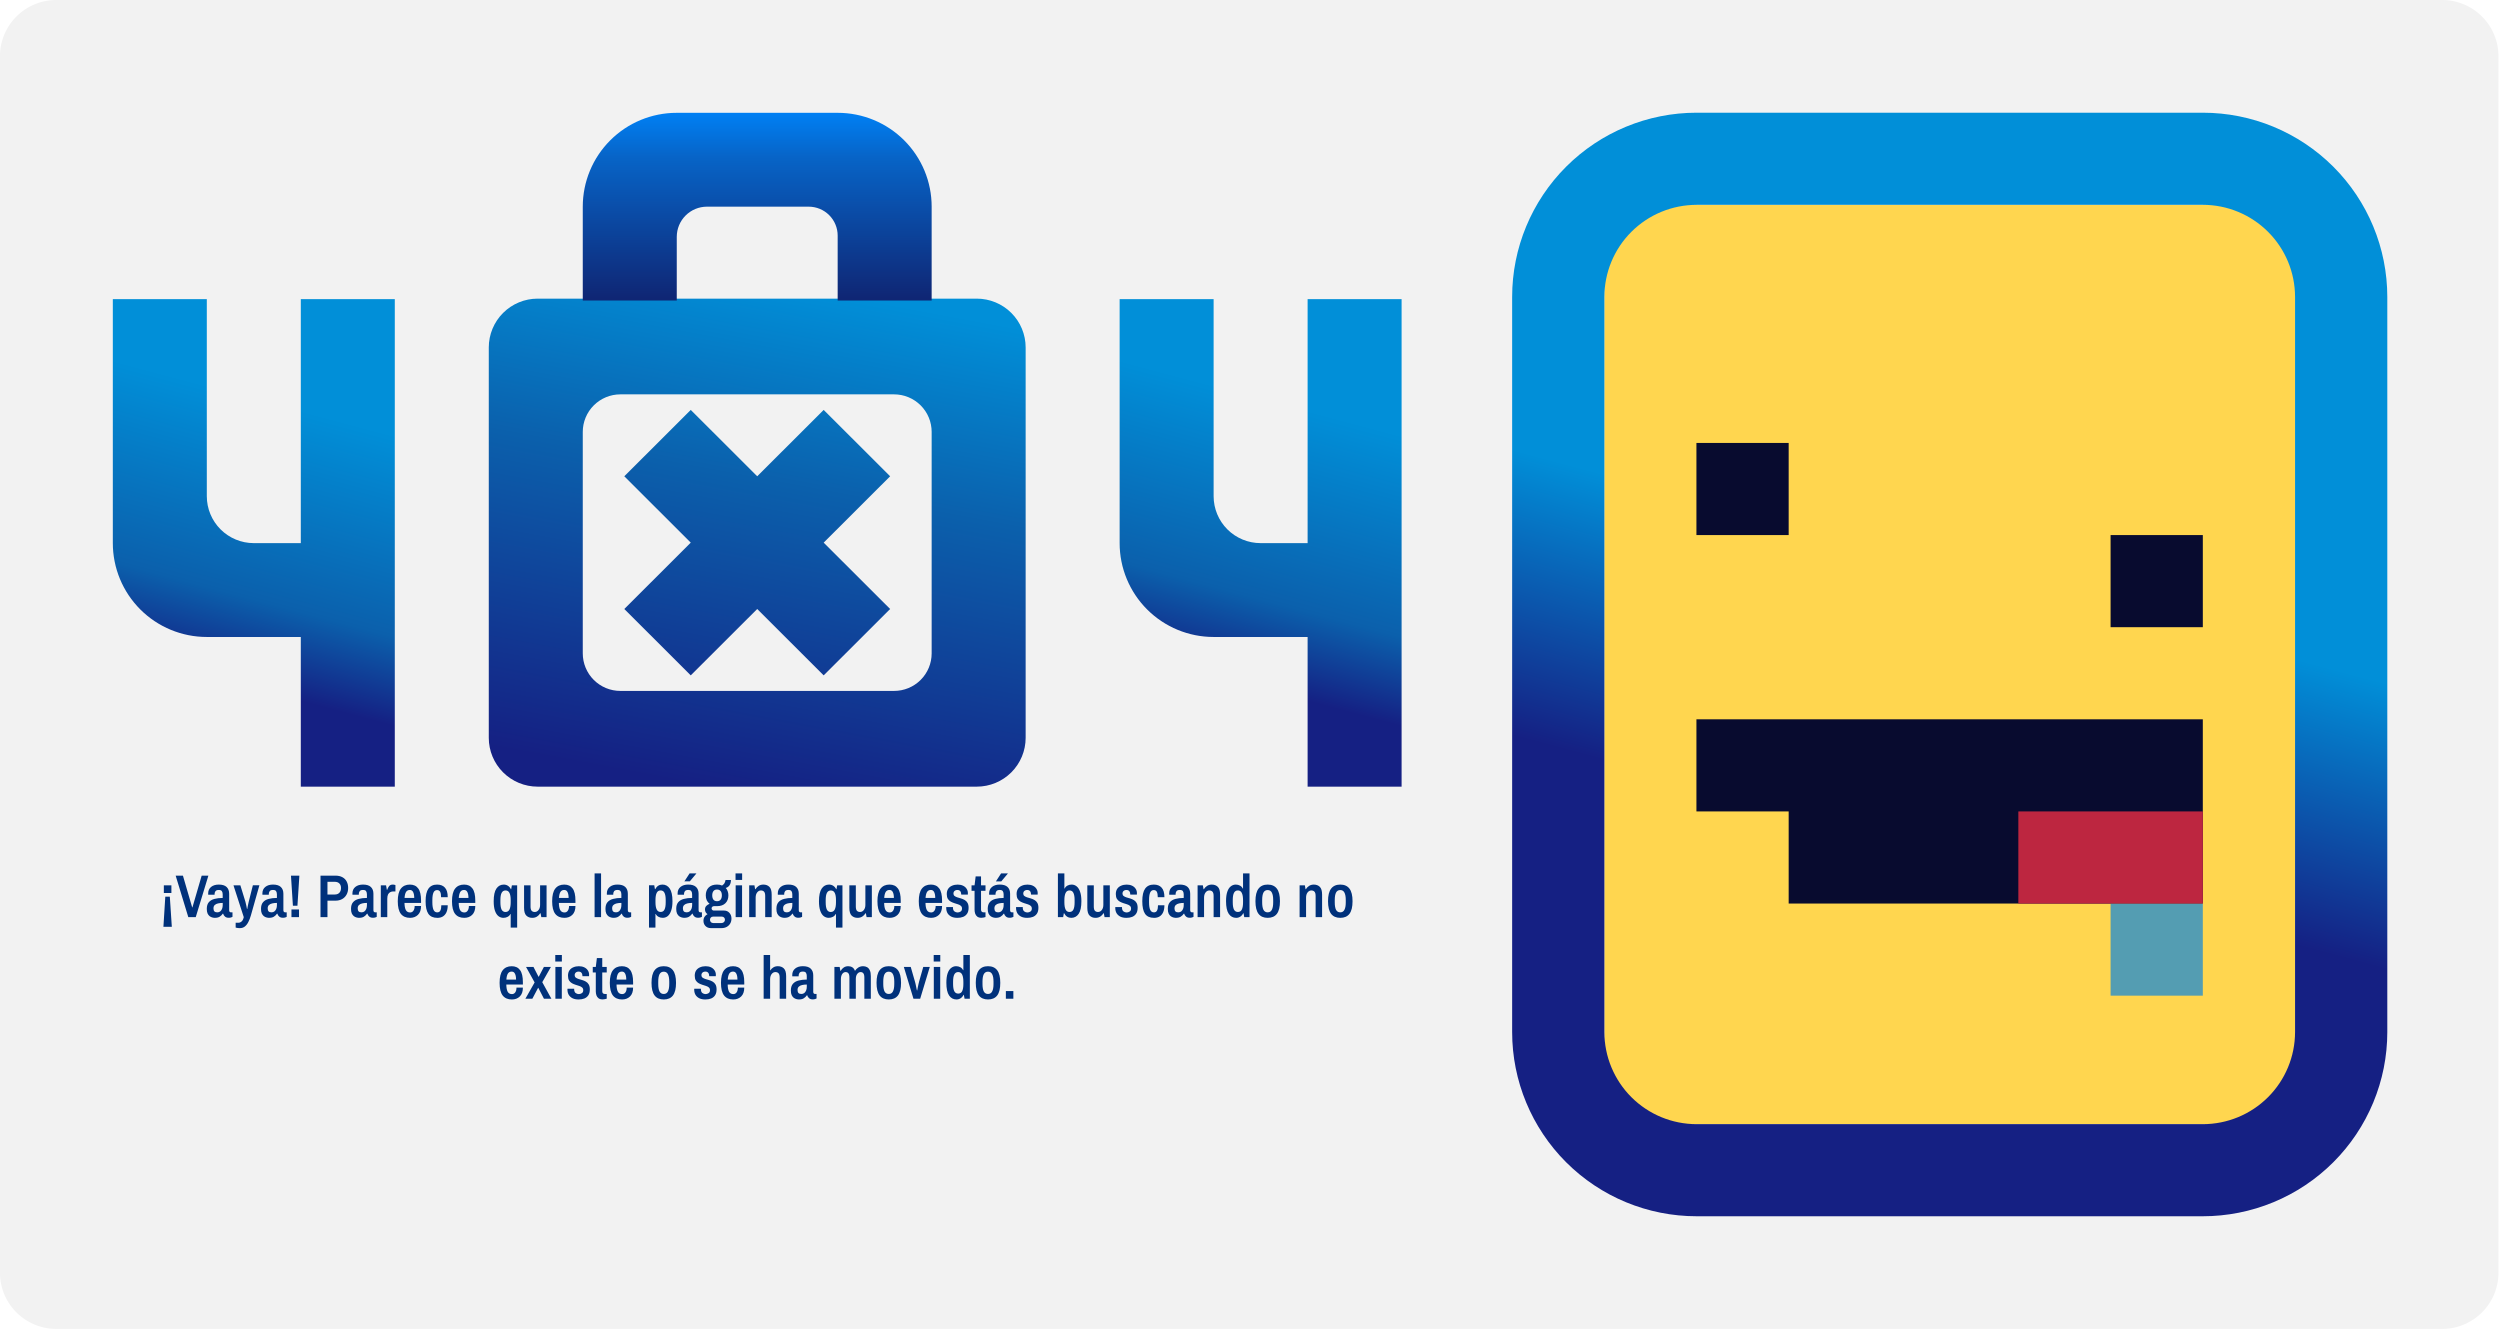 <?xml version="1.0" encoding="UTF-8" standalone="no"?>
<!-- Created with Inkscape (http://www.inkscape.org/) -->

<svg
   width="887.327"
   height="471.688"
   viewBox="0 0 234.772 124.801"
   version="1.1"
   id="svg1"
   inkscape:version="1.4 (86a8ad7, 2024-10-11)"
   sodipodi:docname="404Window.svg"
   xmlns:inkscape="http://www.inkscape.org/namespaces/inkscape"
   xmlns:sodipodi="http://sodipodi.sourceforge.net/DTD/sodipodi-0.dtd"
   xmlns="http://www.w3.org/2000/svg"
   xmlns:svg="http://www.w3.org/2000/svg">
  <sodipodi:namedview
     id="namedview1"
     pagecolor="#505050"
     bordercolor="#eeeeee"
     borderopacity="1"
     inkscape:showpageshadow="0"
     inkscape:pageopacity="0"
     inkscape:pagecheckerboard="0"
     inkscape:deskcolor="#505050"
     inkscape:document-units="px"
     showguides="true"
     inkscape:zoom="0.45685727"
     inkscape:cx="375.39076"
     inkscape:cy="9.8499034"
     inkscape:window-width="1366"
     inkscape:window-height="705"
     inkscape:window-x="-8"
     inkscape:window-y="-8"
     inkscape:window-maximized="1"
     inkscape:current-layer="layer1">
    <sodipodi:guide
       position="-77.436,31.75"
       orientation="0,-1"
       id="guide2"
       inkscape:locked="false" />
    <sodipodi:guide
       position="-72.145,26.458"
       orientation="1,0"
       id="guide3"
       inkscape:locked="false" />
    <sodipodi:guide
       position="229.48,179.917"
       orientation="0,-1"
       id="guide4"
       inkscape:locked="false" />
    <sodipodi:guide
       position="224.189,179.917"
       orientation="1,0"
       id="guide5"
       inkscape:locked="false" />
    <sodipodi:guide
       position="131.421,145.422"
       orientation="1,0"
       id="guide6"
       inkscape:locked="false" />
    <sodipodi:guide
       position="177.804,65.699"
       orientation="0,-1"
       id="guide7"
       inkscape:locked="false" />
    <sodipodi:guide
       position="-7.6580092e-08,151.009"
       orientation="1,0"
       id="guide8"
       inkscape:locked="false" />
    <sodipodi:guide
       position="10.583,151.009"
       orientation="1,0"
       id="guide9"
       inkscape:locked="false" />
    <sodipodi:guide
       position="126.129,40.455"
       orientation="0,-1"
       id="guide10"
       inkscape:locked="false" />
  </sodipodi:namedview>
  <defs
     id="defs1">
    <inkscape:path-effect
       effect="fillet_chamfer"
       id="path-effect1"
       is_visible="true"
       lpeversion="1"
       nodesatellites_param="F,0,0,1,0,7.168,0,1 @ F,0,0,1,0,7.168,0,1 @ F,0,0,1,0,7.168,0,1 @ F,0,0,1,0,7.168,0,1"
       radius="20"
       unit="px"
       method="auto"
       mode="F"
       chamfer_steps="1"
       flexible="false"
       use_knot_distance="true"
       apply_no_radius="true"
       apply_with_radius="true"
       only_selected="false"
       hide_knots="false" />
    <linearGradient
       id="paint0_linear_761_323"
       x1="-61.813"
       y1="223.356"
       x2="-36.456"
       y2="128.596"
       gradientUnits="userSpaceOnUse"
       gradientTransform="matrix(0.265,0,0,0.265,228.385,14.246)">
      <stop
         stop-color="#152083"
         id="stop6" />
      <stop
         offset="1"
         stop-color="#018FD8"
         id="stop7" />
    </linearGradient>
    <linearGradient
       id="paint0_linear_761_331"
       x1="259.797"
       y1="269.863"
       x2="293.008"
       y2="92.438"
       gradientUnits="userSpaceOnUse">
      <stop
         stop-color="#152083"
         id="stop4" />
      <stop
         offset="0.612"
         stop-color="#0B60AC"
         id="stop5" />
      <stop
         offset="1"
         stop-color="#018FD8"
         id="stop6-6" />
    </linearGradient>
    <linearGradient
       id="paint1_linear_761_331"
       x1="255"
       y1="92.456"
       x2="255"
       y2="25.941"
       gradientUnits="userSpaceOnUse">
      <stop
         stop-color="#0F2674"
         id="stop7-1" />
      <stop
         offset="0.754"
         stop-color="#0764C7"
         id="stop8" />
      <stop
         offset="1"
         stop-color="#0081F6"
         id="stop9" />
    </linearGradient>
    <linearGradient
       id="paint2_linear_761_331"
       x1="63.676"
       y1="227.197"
       x2="89.465"
       y2="130.805"
       gradientUnits="userSpaceOnUse">
      <stop
         stop-color="#152083"
         id="stop10" />
      <stop
         offset="0.307"
         stop-color="#0B60AC"
         id="stop11" />
      <stop
         offset="1"
         stop-color="#018FD8"
         id="stop12" />
    </linearGradient>
    <linearGradient
       id="paint3_linear_761_331"
       x1="420.462"
       y1="227.197"
       x2="446.252"
       y2="130.805"
       gradientUnits="userSpaceOnUse">
      <stop
         stop-color="#152083"
         id="stop13" />
      <stop
         offset="0.307"
         stop-color="#0B60AC"
         id="stop14" />
      <stop
         offset="1"
         stop-color="#018FD8"
         id="stop15" />
    </linearGradient>
  </defs>
  <g
     inkscape:label="Capa 1"
     inkscape:groupmode="layer"
     id="layer1"
     transform="translate(-93.311,-10.583)">
    <path
       id="rect1"
       style="fill:#f2f2f2;stroke:#ffffff;stroke-width:0;stroke-linejoin:round;paint-order:stroke markers fill"
       d="M 17.751,10.583 H 320.915 a 7.168,7.168 45 0 1 7.168,7.168 l 0,154.997 a 7.168,7.168 135 0 1 -7.168,7.168 l -303.164,0 a 7.168,7.168 45 0 1 -7.168,-7.168 V 17.751 a 7.168,7.168 135 0 1 7.168,-7.168 z"
       inkscape:path-effect="#path-effect1"
       inkscape:original-d="M 10.583332,10.583335 H 328.08333 V 179.91666 H 10.583332 Z"
       transform="matrix(0.739,0,0,0.737,85.486,2.783)" />
    <g
       id="g15"
       inkscape:label="404Text"
       transform="matrix(0.265,0,0,0.265,96.845,14.127)">
      <path
         d="m 177.195,92.456 c -4.594,0 -8.999,1.822 -12.247,5.065 -3.248,3.243 -5.073,7.642 -5.073,12.228 V 248.1 c 0,4.587 1.825,8.986 5.073,12.229 3.248,3.243 7.653,5.065 12.247,5.065 h 155.61 c 4.594,0 8.999,-1.822 12.247,-5.065 3.248,-3.243 5.073,-7.642 5.073,-12.229 V 109.749 c 0,-2.271 -0.448,-4.519 -1.319,-6.618 -0.87,-2.098 -2.146,-4.004 -3.754,-5.61 -1.608,-1.606 -3.518,-2.88 -5.619,-3.749 -2.101,-0.869 -4.353,-1.316 -6.628,-1.316 z m 29.31,33.922 h 96.99 c 1.749,0 3.482,0.344 5.098,1.013 1.616,0.668 3.085,1.648 4.322,2.883 1.238,1.236 2.219,2.702 2.888,4.316 0.67,1.614 1.015,3.344 1.015,5.091 v 78.488 c 0,1.747 -0.345,3.476 -1.015,5.09 -0.669,1.614 -1.65,3.081 -2.888,4.316 -1.237,1.235 -2.706,2.215 -4.322,2.884 -1.616,0.668 -3.349,1.012 -5.098,1.012 h -96.99 c -1.749,0 -3.482,-0.344 -5.098,-1.012 -1.617,-0.669 -3.085,-1.649 -4.322,-2.884 -1.238,-1.235 -2.219,-2.702 -2.889,-4.316 -0.669,-1.614 -1.014,-3.343 -1.014,-5.09 v -78.488 c 0,-1.747 0.345,-3.477 1.014,-5.091 0.67,-1.614 1.651,-3.08 2.889,-4.316 1.237,-1.235 2.705,-2.215 4.322,-2.883 1.616,-0.669 3.349,-1.013 5.098,-1.013 z m 24.943,5.514 -23.552,23.516 23.552,23.517 -23.552,23.516 23.552,23.517 23.552,-23.517 23.552,23.517 23.552,-23.517 -23.552,-23.516 23.552,-23.517 L 278.552,131.892 255,155.408 Z"
         fill="url(#paint0_linear_761_331)"
         id="path1-2"
         style="fill:url(#paint0_linear_761_331)" />
      <path
         d="M 193.182,59.843 V 93.121 H 316.817 V 59.843 c 0,-4.365 -0.861,-8.687 -2.533,-12.719 -1.673,-4.033 -4.125,-7.697 -7.216,-10.783 -3.091,-3.086 -6.761,-5.535 -10.799,-7.205 -4.039,-1.67 -8.367,-2.53 -12.739,-2.53 h -57.061 c -8.828,0 -17.295,3.502 -23.537,9.735 -6.243,6.233 -9.75,14.687 -9.75,23.502 z m 44.014,0.02 h 36.041 c 2.725,0 5.338,1.081 7.264,3.004 1.927,1.924 3.009,4.533 3.009,7.253 v 23 h -57.02 v -22.567 c 0,-2.835 1.128,-5.554 3.136,-7.559 2.007,-2.005 4.731,-3.131 7.57,-3.131 z"
         fill="url(#paint1_linear_761_331)"
         id="path2-3"
         style="fill:url(#paint1_linear_761_331)" />
      <path
         d="m 26.646,92.627 v 86.469 c 0,8.821 3.509,17.28 9.755,23.517 6.246,6.237 14.718,9.741 23.552,9.741 h 33.307 v 53.04 H 126.568 V 92.627 H 93.26 V 179.096 H 76.607 c -4.417,0 -8.653,-1.752 -11.776,-4.87 -3.123,-3.119 -4.878,-7.348 -4.878,-11.758 V 92.627 Z"
         fill="url(#paint2_linear_761_331)"
         id="path3-2"
         style="fill:url(#paint2_linear_761_331)" />
      <path
         d="m 383.432,92.627 v 86.469 c 0,8.821 3.509,17.28 9.756,23.517 6.246,6.237 14.718,9.741 23.551,9.741 h 33.308 v 53.04 h 33.307 V 92.627 h -33.307 v 86.469 h -16.654 c -4.417,0 -8.653,-1.752 -11.776,-4.87 -3.123,-3.119 -4.878,-7.348 -4.878,-11.758 V 92.627 Z"
         fill="url(#paint3_linear_761_331)"
         id="path4-2"
         style="fill:url(#paint3_linear_761_331)" />
    </g>
    <path
       d="m 243.977,29.817 h 64.861 v 86.333 h -64.861 z"
       fill="#ffd64f"
       id="path1"
       style="stroke-width:0.265" />
    <path
       d="m 252.639,21.167 c -4.595,0 -9.001,1.823 -12.25,5.067 -3.249,3.245 -5.074,7.645 -5.074,12.234 v 69.032 c 0,4.588 1.825,8.989 5.074,12.234 3.249,3.245 7.655,5.067 12.25,5.067 h 47.535 c 2.275,0 4.528,-0.448 6.63,-1.317 2.102,-0.87 4.012,-2.144 5.621,-3.751 1.609,-1.607 2.885,-3.514 3.756,-5.614 0.871,-2.099 1.319,-4.349 1.319,-6.621 V 38.468 c 0,-4.589 -1.825,-8.989 -5.074,-12.234 -3.249,-3.245 -7.655,-5.067 -12.25,-5.067 z m -6.6e-4,8.651 h 47.537 c 2.297,0 4.5,0.911 6.125,2.534 1.625,1.622 2.537,3.823 2.537,6.117 v 69.032 c 0,2.294 -0.913,4.494 -2.537,6.117 -1.625,1.622 -3.828,2.534 -6.125,2.534 h -47.537 c -2.297,0 -4.5,-0.911 -6.125,-2.534 -1.624,-1.622 -2.537,-3.823 -2.537,-6.117 V 38.468 c -3e-5,-1.136 0.224,-2.261 0.659,-3.31 0.435,-1.05 1.073,-2.003 1.878,-2.806 0.804,-0.803 1.759,-1.44 2.81,-1.875 1.051,-0.435 2.177,-0.658 3.315,-0.658 z"
       fill="url(#paint0_linear_761_323)"
       id="path2"
       style="fill:url(#paint0_linear_761_323);stroke-width:0.265" />
    <path
       d="m 252.621,78.132 v 8.651 h 8.662 v 8.651 h 38.892 v -8.651 -8.651 h -38.892 z"
       fill="#080b2f"
       id="path3"
       style="stroke-width:0.265" />
    <path
       d="m 252.621,52.18 h 8.662 v 8.651 h -8.662 z"
       fill="#080b2f"
       id="path4"
       style="stroke-width:0.265" />
    <path
       d="m 291.514,60.831 h 8.662 v 8.651 h -8.662 z"
       fill="#080b2f"
       id="path5"
       style="stroke-width:0.265" />
    <path
       id="path5-8"
       d="m 291.514,104.084 h 8.662 v -8.651 h -8.662 z"
       style="opacity:0.67;mix-blend-mode:normal;fill:#0082e2;fill-opacity:1;stroke-width:0.265"
       sodipodi:nodetypes="ccccc" />
    <path
       d="m 282.852,86.783 h 17.324 v 8.651 h -17.324 z"
       fill="#bd2640"
       id="path6"
       style="stroke-width:0.265" />
    <path
       d="m 108.657,97.619 0.176,-2.828 h 0.426 l 0.187,2.828 z m 0.04,-3.175 V 93.723 h 0.71 v 0.721 z m 2.297,2.266 -1.187,-3.896 h 0.682 l 0.869,2.982 h 0.023 l 0.869,-2.982 h 0.63 l -1.187,3.896 z m 2.499,0.068 c -0.068,0 -0.148,-0.011 -0.239,-0.034 -0.087,-0.023 -0.17,-0.062 -0.25,-0.119 -0.08,-0.061 -0.146,-0.146 -0.199,-0.256 -0.049,-0.11 -0.074,-0.254 -0.074,-0.432 0,-0.273 0.064,-0.483 0.193,-0.63 0.129,-0.148 0.305,-0.25 0.528,-0.307 0.227,-0.061 0.485,-0.091 0.772,-0.091 v -0.341 c 0,-0.114 -0.025,-0.21 -0.074,-0.29 -0.045,-0.08 -0.144,-0.119 -0.295,-0.119 -0.151,0 -0.256,0.04 -0.312,0.119 -0.053,0.08 -0.08,0.163 -0.08,0.25 v 0.08 h -0.596 c -0.005,-0.019 -0.006,-0.038 -0.006,-0.057 0,-0.019 0,-0.042 0,-0.068 0,-0.257 0.091,-0.46 0.273,-0.608 0.182,-0.148 0.422,-0.222 0.721,-0.222 0.333,0 0.579,0.076 0.738,0.227 0.159,0.151 0.239,0.363 0.239,0.636 v 1.545 c 0,0.072 0.017,0.123 0.051,0.153 0.034,0.03 0.07,0.045 0.108,0.045 h 0.153 v 0.426 c -0.034,0.019 -0.081,0.038 -0.142,0.057 -0.061,0.019 -0.136,0.028 -0.227,0.028 -0.133,0 -0.242,-0.036 -0.329,-0.108 -0.087,-0.072 -0.148,-0.165 -0.182,-0.278 h -0.029 c -0.08,0.117 -0.178,0.212 -0.295,0.284 -0.114,0.072 -0.263,0.108 -0.449,0.108 z m 0.222,-0.517 c 0.106,0 0.197,-0.028 0.273,-0.085 0.076,-0.061 0.134,-0.142 0.176,-0.244 0.042,-0.102 0.062,-0.22 0.062,-0.352 v -0.204 c -0.159,0 -0.305,0.015 -0.437,0.045 -0.129,0.027 -0.233,0.078 -0.312,0.153 -0.08,0.072 -0.119,0.176 -0.119,0.312 0,0.125 0.029,0.22 0.085,0.284 0.06,0.061 0.151,0.091 0.273,0.091 z m 2.13,1.482 c -0.11,0 -0.201,-0.007 -0.273,-0.023 -0.072,-0.011 -0.115,-0.021 -0.131,-0.029 v -0.454 h 0.256 c 0.11,0 0.21,-0.04 0.301,-0.119 0.095,-0.08 0.163,-0.216 0.204,-0.409 l -0.966,-2.987 h 0.647 l 0.471,1.533 c 0.015,0.053 0.03,0.115 0.045,0.187 0.019,0.072 0.036,0.144 0.051,0.216 0.015,0.072 0.026,0.134 0.034,0.187 0.011,0.053 0.019,0.087 0.023,0.102 h 0.023 c 0.005,-0.015 0.01,-0.047 0.017,-0.097 0.011,-0.053 0.023,-0.114 0.034,-0.182 0.015,-0.072 0.03,-0.144 0.045,-0.216 0.015,-0.076 0.03,-0.142 0.045,-0.199 l 0.386,-1.533 h 0.613 l -0.801,2.834 c -0.06,0.216 -0.136,0.413 -0.227,0.591 -0.087,0.182 -0.195,0.326 -0.324,0.432 -0.129,0.11 -0.288,0.165 -0.477,0.165 z m 2.74,-0.966 c -0.068,0 -0.148,-0.011 -0.239,-0.034 -0.087,-0.023 -0.17,-0.062 -0.25,-0.119 -0.08,-0.061 -0.146,-0.146 -0.199,-0.256 -0.049,-0.11 -0.074,-0.254 -0.074,-0.432 0,-0.273 0.064,-0.483 0.193,-0.63 0.129,-0.148 0.305,-0.25 0.528,-0.307 0.227,-0.061 0.485,-0.091 0.772,-0.091 v -0.341 c 0,-0.114 -0.025,-0.21 -0.074,-0.29 -0.045,-0.08 -0.144,-0.119 -0.295,-0.119 -0.151,0 -0.256,0.04 -0.312,0.119 -0.053,0.08 -0.08,0.163 -0.08,0.25 v 0.08 h -0.596 c -0.005,-0.019 -0.006,-0.038 -0.006,-0.057 0,-0.019 0,-0.042 0,-0.068 0,-0.257 0.091,-0.46 0.273,-0.608 0.182,-0.148 0.422,-0.222 0.721,-0.222 0.333,0 0.579,0.076 0.738,0.227 0.159,0.151 0.239,0.363 0.239,0.636 v 1.545 c 0,0.072 0.017,0.123 0.051,0.153 0.034,0.03 0.07,0.045 0.108,0.045 h 0.153 v 0.426 c -0.034,0.019 -0.081,0.038 -0.142,0.057 -0.06,0.019 -0.136,0.028 -0.227,0.028 -0.133,0 -0.242,-0.036 -0.329,-0.108 -0.087,-0.072 -0.148,-0.165 -0.182,-0.278 h -0.029 c -0.08,0.117 -0.178,0.212 -0.295,0.284 -0.114,0.072 -0.263,0.108 -0.449,0.108 z m 0.222,-0.517 c 0.106,0 0.197,-0.028 0.273,-0.085 0.076,-0.061 0.134,-0.142 0.176,-0.244 0.042,-0.102 0.062,-0.22 0.062,-0.352 v -0.204 c -0.159,0 -0.305,0.015 -0.437,0.045 -0.129,0.027 -0.233,0.078 -0.312,0.153 -0.08,0.072 -0.119,0.176 -0.119,0.312 0,0.125 0.029,0.22 0.085,0.284 0.061,0.061 0.151,0.091 0.273,0.091 z m 2.011,-0.619 -0.182,-2.828 h 0.789 l -0.182,2.828 z m -0.136,1.068 v -0.721 h 0.71 v 0.721 z m 2.728,0 v -3.896 h 1.391 c 0.265,0 0.487,0.049 0.665,0.148 0.182,0.098 0.316,0.235 0.403,0.409 0.091,0.174 0.136,0.375 0.136,0.602 0,0.239 -0.051,0.449 -0.153,0.63 -0.098,0.178 -0.237,0.316 -0.415,0.415 -0.178,0.098 -0.39,0.148 -0.636,0.148 h -0.738 v 1.545 z m 0.653,-2.124 h 0.687 c 0.186,0 0.329,-0.055 0.432,-0.165 0.102,-0.11 0.153,-0.259 0.153,-0.449 0,-0.178 -0.051,-0.318 -0.153,-0.42 -0.102,-0.106 -0.246,-0.159 -0.432,-0.159 h -0.687 z m 2.975,2.192 c -0.068,0 -0.148,-0.011 -0.239,-0.034 -0.087,-0.023 -0.17,-0.062 -0.25,-0.119 -0.08,-0.061 -0.146,-0.146 -0.199,-0.256 -0.049,-0.11 -0.074,-0.254 -0.074,-0.432 0,-0.273 0.064,-0.483 0.193,-0.63 0.129,-0.148 0.305,-0.25 0.528,-0.307 0.227,-0.061 0.485,-0.091 0.772,-0.091 v -0.341 c 0,-0.114 -0.025,-0.21 -0.074,-0.29 -0.045,-0.08 -0.144,-0.119 -0.295,-0.119 -0.151,0 -0.256,0.04 -0.312,0.119 -0.053,0.08 -0.08,0.163 -0.08,0.25 v 0.08 H 126.413 c -0.005,-0.019 -0.006,-0.038 -0.006,-0.057 0,-0.019 0,-0.042 0,-0.068 0,-0.257 0.091,-0.46 0.273,-0.608 0.182,-0.148 0.422,-0.222 0.721,-0.222 0.333,0 0.579,0.076 0.738,0.227 0.159,0.151 0.239,0.363 0.239,0.636 v 1.545 c 0,0.072 0.017,0.123 0.051,0.153 0.034,0.03 0.07,0.045 0.108,0.045 h 0.153 v 0.426 c -0.034,0.019 -0.081,0.038 -0.142,0.057 -0.061,0.019 -0.136,0.028 -0.227,0.028 -0.133,0 -0.242,-0.036 -0.329,-0.108 -0.087,-0.072 -0.148,-0.165 -0.182,-0.278 h -0.029 c -0.08,0.117 -0.178,0.212 -0.295,0.284 -0.114,0.072 -0.263,0.108 -0.449,0.108 z m 0.222,-0.517 c 0.106,0 0.197,-0.028 0.273,-0.085 0.076,-0.061 0.134,-0.142 0.176,-0.244 0.042,-0.102 0.062,-0.22 0.062,-0.352 v -0.204 c -0.159,0 -0.305,0.015 -0.437,0.045 -0.129,0.027 -0.233,0.078 -0.312,0.153 -0.08,0.072 -0.119,0.176 -0.119,0.312 0,0.125 0.029,0.22 0.085,0.284 0.06,0.061 0.151,0.091 0.273,0.091 z m 1.812,0.449 v -2.987 h 0.494 l 0.074,0.42 h 0.034 c 0.038,-0.121 0.095,-0.233 0.17,-0.335 0.08,-0.102 0.193,-0.153 0.341,-0.153 0.08,0 0.142,0.007 0.187,0.023 0.049,0.015 0.074,0.023 0.074,0.023 v 0.596 h -0.21 c -0.098,0 -0.191,0.023 -0.278,0.068 -0.083,0.042 -0.151,0.112 -0.204,0.21 -0.049,0.098 -0.074,0.237 -0.074,0.415 v 1.721 z m 2.747,0.068 c -0.379,0 -0.666,-0.125 -0.863,-0.375 -0.193,-0.25 -0.29,-0.646 -0.29,-1.187 0,-0.538 0.097,-0.931 0.29,-1.181 0.197,-0.254 0.479,-0.381 0.846,-0.381 0.348,0 0.61,0.121 0.784,0.363 0.178,0.239 0.267,0.619 0.267,1.142 v 0.216 h -1.556 c 0.005,0.292 0.045,0.515 0.125,0.67 0.083,0.151 0.218,0.227 0.403,0.227 0.129,0 0.231,-0.053 0.307,-0.159 0.08,-0.11 0.119,-0.259 0.119,-0.449 h 0.602 c 0,0.367 -0.098,0.646 -0.295,0.835 -0.193,0.186 -0.439,0.278 -0.738,0.278 z m -0.517,-1.869 h 0.909 c 0,-0.239 -0.034,-0.422 -0.102,-0.551 -0.064,-0.133 -0.167,-0.199 -0.307,-0.199 -0.163,0 -0.284,0.064 -0.363,0.193 -0.076,0.129 -0.121,0.314 -0.136,0.557 z m 3.073,1.869 c -0.379,0 -0.657,-0.125 -0.835,-0.375 -0.174,-0.254 -0.261,-0.649 -0.261,-1.187 0,-0.538 0.089,-0.931 0.267,-1.181 0.182,-0.254 0.452,-0.381 0.812,-0.381 0.322,0 0.568,0.097 0.738,0.29 0.174,0.193 0.261,0.492 0.261,0.897 h -0.625 c 0,-0.227 -0.028,-0.396 -0.085,-0.505 -0.057,-0.11 -0.153,-0.165 -0.29,-0.165 -0.159,0 -0.273,0.08 -0.341,0.239 -0.068,0.159 -0.102,0.392 -0.102,0.699 v 0.216 c 0,0.307 0.036,0.54 0.108,0.699 0.072,0.159 0.189,0.239 0.352,0.239 0.136,0 0.233,-0.057 0.29,-0.17 0.061,-0.114 0.091,-0.28 0.091,-0.5 h 0.602 c 0,0.254 -0.038,0.47 -0.114,0.647 -0.076,0.174 -0.187,0.309 -0.335,0.403 -0.144,0.091 -0.322,0.136 -0.534,0.136 z m 2.536,0 c -0.379,0 -0.666,-0.125 -0.863,-0.375 -0.193,-0.25 -0.29,-0.646 -0.29,-1.187 0,-0.538 0.097,-0.931 0.29,-1.181 0.197,-0.254 0.479,-0.381 0.846,-0.381 0.348,0 0.61,0.121 0.784,0.363 0.178,0.239 0.267,0.619 0.267,1.142 v 0.216 h -1.556 c 0.005,0.292 0.045,0.515 0.125,0.67 0.083,0.151 0.218,0.227 0.403,0.227 0.129,0 0.231,-0.053 0.307,-0.159 0.08,-0.11 0.119,-0.259 0.119,-0.449 h 0.602 c 0,0.367 -0.099,0.646 -0.295,0.835 -0.193,0.186 -0.439,0.278 -0.738,0.278 z m -0.517,-1.869 h 0.909 c 0,-0.239 -0.034,-0.422 -0.102,-0.551 -0.065,-0.133 -0.167,-0.199 -0.307,-0.199 -0.163,0 -0.284,0.064 -0.363,0.193 -0.076,0.129 -0.121,0.314 -0.136,0.557 z m 4.876,2.783 v -1.272 h -0.029 c -0.053,0.11 -0.138,0.197 -0.256,0.261 -0.117,0.064 -0.25,0.097 -0.398,0.097 -0.17,0 -0.326,-0.053 -0.466,-0.159 -0.14,-0.11 -0.25,-0.28 -0.329,-0.511 -0.08,-0.231 -0.119,-0.526 -0.119,-0.886 0,-0.545 0.085,-0.943 0.256,-1.193 0.17,-0.25 0.401,-0.375 0.693,-0.375 0.14,0 0.267,0.036 0.381,0.108 0.117,0.072 0.212,0.18 0.284,0.324 h 0.028 l 0.068,-0.363 h 0.494 v 3.97 z m -0.483,-1.465 c 0.17,0 0.293,-0.078 0.369,-0.233 0.076,-0.155 0.114,-0.381 0.114,-0.676 v -0.21 c 0,-0.295 -0.038,-0.519 -0.114,-0.67 -0.076,-0.155 -0.199,-0.233 -0.369,-0.233 -0.167,0 -0.29,0.076 -0.369,0.227 -0.076,0.148 -0.114,0.373 -0.114,0.676 v 0.216 c 0,0.303 0.038,0.53 0.114,0.682 0.08,0.148 0.202,0.222 0.369,0.222 z m 2.512,0.551 c -0.227,0 -0.413,-0.07 -0.557,-0.21 -0.144,-0.14 -0.216,-0.384 -0.216,-0.733 v -2.113 h 0.608 v 1.982 c 0,0.197 0.034,0.333 0.102,0.409 0.072,0.076 0.17,0.114 0.295,0.114 0.14,0 0.258,-0.061 0.352,-0.182 0.099,-0.121 0.148,-0.282 0.148,-0.483 v -1.84 h 0.608 v 2.987 h -0.494 l -0.068,-0.363 h -0.034 c -0.076,0.129 -0.176,0.233 -0.301,0.312 -0.125,0.08 -0.273,0.119 -0.443,0.119 z m 3.018,0 c -0.379,0 -0.666,-0.125 -0.863,-0.375 -0.193,-0.25 -0.29,-0.646 -0.29,-1.187 0,-0.538 0.097,-0.931 0.29,-1.181 0.197,-0.254 0.479,-0.381 0.846,-0.381 0.348,0 0.61,0.121 0.784,0.363 0.178,0.239 0.267,0.619 0.267,1.142 v 0.216 h -1.556 c 0.003,0.292 0.045,0.515 0.125,0.67 0.083,0.151 0.218,0.227 0.403,0.227 0.129,0 0.231,-0.053 0.307,-0.159 0.08,-0.11 0.119,-0.259 0.119,-0.449 h 0.602 c 0,0.367 -0.099,0.646 -0.295,0.835 -0.193,0.186 -0.439,0.278 -0.738,0.278 z m -0.517,-1.869 h 0.909 c 0,-0.239 -0.034,-0.422 -0.102,-0.551 -0.065,-0.133 -0.167,-0.199 -0.307,-0.199 -0.163,0 -0.284,0.064 -0.363,0.193 -0.076,0.129 -0.121,0.314 -0.136,0.557 z m 3.349,1.8 v -4.106 h 0.608 v 4.106 z m 1.783,0.068 c -0.068,0 -0.148,-0.011 -0.239,-0.034 -0.087,-0.023 -0.17,-0.062 -0.25,-0.119 -0.08,-0.061 -0.146,-0.146 -0.199,-0.256 -0.049,-0.11 -0.074,-0.254 -0.074,-0.432 0,-0.273 0.065,-0.483 0.193,-0.63 0.129,-0.148 0.305,-0.25 0.528,-0.307 0.227,-0.061 0.485,-0.091 0.772,-0.091 v -0.341 c 0,-0.114 -0.025,-0.21 -0.074,-0.29 -0.045,-0.08 -0.144,-0.119 -0.295,-0.119 -0.151,0 -0.256,0.04 -0.312,0.119 -0.053,0.08 -0.08,0.163 -0.08,0.25 v 0.08 h -0.596 c -0.003,-0.019 -0.006,-0.038 -0.006,-0.057 0,-0.019 0,-0.042 0,-0.068 0,-0.257 0.091,-0.46 0.273,-0.608 0.182,-0.148 0.422,-0.222 0.721,-0.222 0.333,0 0.579,0.076 0.738,0.227 0.159,0.151 0.239,0.363 0.239,0.636 v 1.545 c 0,0.072 0.017,0.123 0.051,0.153 0.034,0.03 0.07,0.045 0.108,0.045 h 0.153 v 0.426 c -0.034,0.019 -0.081,0.038 -0.142,0.057 -0.06,0.019 -0.136,0.028 -0.227,0.028 -0.132,0 -0.242,-0.036 -0.329,-0.108 -0.087,-0.072 -0.148,-0.165 -0.182,-0.278 h -0.029 c -0.08,0.117 -0.178,0.212 -0.295,0.284 -0.114,0.072 -0.263,0.108 -0.449,0.108 z m 0.222,-0.517 c 0.106,0 0.197,-0.028 0.273,-0.085 0.076,-0.061 0.135,-0.142 0.176,-0.244 0.042,-0.102 0.062,-0.22 0.062,-0.352 v -0.204 c -0.159,0 -0.305,0.015 -0.437,0.045 -0.129,0.027 -0.233,0.078 -0.312,0.153 -0.08,0.072 -0.119,0.176 -0.119,0.312 0,0.125 0.029,0.22 0.085,0.284 0.061,0.061 0.152,0.091 0.273,0.091 z m 3.104,1.431 v -3.97 h 0.494 l 0.062,0.363 h 0.029 c 0.076,-0.144 0.17,-0.252 0.284,-0.324 0.117,-0.072 0.246,-0.108 0.386,-0.108 0.292,0 0.523,0.125 0.693,0.375 0.17,0.25 0.256,0.647 0.256,1.193 0,0.36 -0.042,0.655 -0.125,0.886 -0.08,0.231 -0.187,0.401 -0.324,0.511 -0.136,0.106 -0.292,0.159 -0.466,0.159 -0.148,0 -0.28,-0.032 -0.398,-0.097 -0.117,-0.064 -0.202,-0.151 -0.256,-0.261 h -0.029 v 1.272 z m 1.085,-1.465 c 0.174,0 0.297,-0.074 0.369,-0.222 0.076,-0.151 0.114,-0.379 0.114,-0.682 v -0.216 c 0,-0.303 -0.038,-0.528 -0.114,-0.676 -0.072,-0.151 -0.195,-0.227 -0.369,-0.227 -0.167,0 -0.288,0.078 -0.363,0.233 -0.076,0.151 -0.114,0.375 -0.114,0.67 v 0.21 c 0,0.295 0.038,0.521 0.114,0.676 0.076,0.155 0.197,0.233 0.363,0.233 z m 2.234,0.551 c -0.068,0 -0.148,-0.011 -0.239,-0.034 -0.087,-0.023 -0.17,-0.062 -0.25,-0.119 -0.08,-0.061 -0.146,-0.146 -0.199,-0.256 -0.049,-0.11 -0.074,-0.254 -0.074,-0.432 0,-0.273 0.064,-0.483 0.193,-0.63 0.129,-0.148 0.305,-0.25 0.528,-0.307 0.227,-0.061 0.484,-0.091 0.772,-0.091 v -0.341 c 0,-0.114 -0.025,-0.21 -0.074,-0.29 -0.045,-0.08 -0.144,-0.119 -0.295,-0.119 -0.152,0 -0.256,0.04 -0.312,0.119 -0.053,0.08 -0.08,0.163 -0.08,0.25 v 0.08 h -0.596 c -0.005,-0.019 -0.006,-0.038 -0.006,-0.057 0,-0.019 0,-0.042 0,-0.068 0,-0.257 0.091,-0.46 0.273,-0.608 0.182,-0.148 0.422,-0.222 0.721,-0.222 0.333,0 0.579,0.076 0.738,0.227 0.159,0.151 0.239,0.363 0.239,0.636 v 1.545 c 0,0.072 0.017,0.123 0.051,0.153 0.034,0.03 0.07,0.045 0.108,0.045 h 0.153 v 0.426 c -0.034,0.019 -0.082,0.038 -0.142,0.057 -0.061,0.019 -0.136,0.028 -0.227,0.028 -0.133,0 -0.243,-0.036 -0.329,-0.108 -0.087,-0.072 -0.148,-0.165 -0.182,-0.278 h -0.029 c -0.08,0.117 -0.178,0.212 -0.295,0.284 -0.114,0.072 -0.263,0.108 -0.449,0.108 z m 0.222,-0.517 c 0.106,0 0.197,-0.028 0.273,-0.085 0.076,-0.061 0.134,-0.142 0.176,-0.244 0.041,-0.102 0.062,-0.22 0.062,-0.352 v -0.204 c -0.159,0 -0.305,0.015 -0.437,0.045 -0.129,0.027 -0.233,0.078 -0.312,0.153 -0.08,0.072 -0.119,0.176 -0.119,0.312 0,0.125 0.029,0.22 0.085,0.284 0.06,0.061 0.151,0.091 0.273,0.091 z m -0.216,-2.908 0.488,-0.75 h 0.625 l 0.006,0.017 -0.613,0.733 z m 2.477,4.39 c -0.204,0 -0.371,-0.066 -0.5,-0.199 -0.125,-0.129 -0.187,-0.293 -0.187,-0.494 0,-0.148 0.036,-0.273 0.108,-0.375 0.072,-0.106 0.163,-0.187 0.273,-0.244 -0.072,-0.045 -0.131,-0.106 -0.176,-0.182 -0.042,-0.08 -0.062,-0.168 -0.062,-0.267 0,-0.129 0.041,-0.237 0.125,-0.324 0.083,-0.087 0.185,-0.153 0.307,-0.199 -0.114,-0.087 -0.203,-0.197 -0.267,-0.329 -0.061,-0.136 -0.091,-0.292 -0.091,-0.466 0,-0.307 0.091,-0.551 0.273,-0.733 0.185,-0.186 0.447,-0.278 0.784,-0.278 0.182,0 0.341,0.03 0.477,0.091 0.121,-0.08 0.202,-0.168 0.244,-0.267 0.045,-0.098 0.07,-0.182 0.074,-0.25 h 0.511 c 0,0.201 -0.044,0.365 -0.131,0.494 -0.087,0.125 -0.206,0.208 -0.358,0.25 0.08,0.083 0.14,0.186 0.182,0.307 0.045,0.117 0.068,0.246 0.068,0.386 0,0.31 -0.093,0.557 -0.278,0.738 -0.182,0.182 -0.441,0.275 -0.778,0.278 h -0.295 c -0.065,0 -0.119,0.021 -0.165,0.062 -0.042,0.038 -0.062,0.087 -0.062,0.148 0,0.057 0.021,0.106 0.062,0.148 0.041,0.038 0.091,0.057 0.148,0.057 h 0.971 c 0.197,0 0.36,0.07 0.488,0.21 0.132,0.14 0.199,0.32 0.199,0.54 0,0.178 -0.04,0.333 -0.119,0.466 -0.08,0.136 -0.189,0.242 -0.329,0.318 -0.14,0.076 -0.301,0.114 -0.483,0.114 z m 0.222,-0.477 h 0.784 c 0.095,0 0.172,-0.03 0.233,-0.091 0.06,-0.057 0.091,-0.129 0.091,-0.216 0,-0.091 -0.029,-0.163 -0.085,-0.216 -0.053,-0.053 -0.125,-0.08 -0.216,-0.08 h -0.807 c -0.091,0 -0.163,0.028 -0.216,0.085 -0.053,0.057 -0.08,0.127 -0.08,0.21 0,0.087 0.026,0.159 0.08,0.216 0.053,0.061 0.125,0.091 0.216,0.091 z m 0.363,-2.05 c 0.151,0 0.265,-0.049 0.341,-0.148 0.076,-0.098 0.114,-0.233 0.114,-0.403 0,-0.17 -0.038,-0.303 -0.114,-0.398 -0.076,-0.098 -0.189,-0.148 -0.341,-0.148 -0.148,0 -0.26,0.049 -0.335,0.148 -0.076,0.098 -0.114,0.231 -0.114,0.398 0,0.174 0.038,0.31 0.114,0.409 0.076,0.095 0.187,0.142 0.335,0.142 z m 1.751,1.494 v -2.987 h 0.602 v 2.987 z m -0.011,-3.493 v -0.613 h 0.619 v 0.613 z m 1.281,3.493 v -2.987 h 0.494 l 0.062,0.363 h 0.034 c 0.08,-0.129 0.182,-0.233 0.307,-0.312 0.125,-0.08 0.271,-0.119 0.437,-0.119 0.231,0 0.418,0.07 0.562,0.21 0.144,0.14 0.216,0.384 0.216,0.733 v 2.113 h -0.608 v -1.982 c 0,-0.197 -0.036,-0.333 -0.108,-0.409 -0.072,-0.076 -0.17,-0.114 -0.295,-0.114 -0.136,0 -0.254,0.062 -0.352,0.187 -0.095,0.125 -0.142,0.286 -0.142,0.483 v 1.835 z m 3.319,0.068 c -0.068,0 -0.148,-0.011 -0.239,-0.034 -0.087,-0.023 -0.17,-0.062 -0.25,-0.119 -0.08,-0.061 -0.146,-0.146 -0.199,-0.256 -0.049,-0.11 -0.074,-0.254 -0.074,-0.432 0,-0.273 0.064,-0.483 0.193,-0.63 0.129,-0.148 0.305,-0.25 0.528,-0.307 0.227,-0.061 0.484,-0.091 0.772,-0.091 v -0.341 c 0,-0.114 -0.025,-0.21 -0.074,-0.29 -0.045,-0.08 -0.144,-0.119 -0.295,-0.119 -0.152,0 -0.256,0.04 -0.312,0.119 -0.053,0.08 -0.08,0.163 -0.08,0.25 v 0.08 h -0.596 c -0.005,-0.019 -0.006,-0.038 -0.006,-0.057 0,-0.019 0,-0.042 0,-0.068 0,-0.257 0.091,-0.46 0.273,-0.608 0.182,-0.148 0.422,-0.222 0.721,-0.222 0.333,0 0.579,0.076 0.738,0.227 0.159,0.151 0.239,0.363 0.239,0.636 v 1.545 c 0,0.072 0.017,0.123 0.051,0.153 0.034,0.03 0.07,0.045 0.108,0.045 h 0.153 v 0.426 c -0.034,0.019 -0.082,0.038 -0.142,0.057 -0.061,0.019 -0.136,0.028 -0.227,0.028 -0.133,0 -0.243,-0.036 -0.329,-0.108 -0.087,-0.072 -0.148,-0.165 -0.182,-0.278 h -0.029 c -0.08,0.117 -0.178,0.212 -0.295,0.284 -0.114,0.072 -0.263,0.108 -0.449,0.108 z m 0.222,-0.517 c 0.106,0 0.197,-0.028 0.273,-0.085 0.076,-0.061 0.134,-0.142 0.176,-0.244 0.041,-0.102 0.062,-0.22 0.062,-0.352 V 95.376 c -0.159,0 -0.305,0.015 -0.437,0.045 -0.129,0.027 -0.233,0.078 -0.312,0.153 -0.08,0.072 -0.119,0.176 -0.119,0.312 0,0.125 0.029,0.22 0.085,0.284 0.06,0.061 0.151,0.091 0.273,0.091 z m 4.61,1.431 v -1.272 h -0.029 c -0.053,0.11 -0.138,0.197 -0.256,0.261 -0.118,0.064 -0.25,0.097 -0.398,0.097 -0.17,0 -0.326,-0.053 -0.466,-0.159 -0.14,-0.11 -0.25,-0.28 -0.329,-0.511 -0.08,-0.231 -0.119,-0.526 -0.119,-0.886 0,-0.545 0.085,-0.943 0.256,-1.193 0.17,-0.25 0.401,-0.375 0.693,-0.375 0.14,0 0.267,0.036 0.381,0.108 0.117,0.072 0.212,0.18 0.284,0.324 h 0.029 l 0.068,-0.363 h 0.494 v 3.97 z m -0.483,-1.465 c 0.17,0 0.293,-0.078 0.369,-0.233 0.076,-0.155 0.114,-0.381 0.114,-0.676 V 95.109 c 0,-0.295 -0.038,-0.519 -0.114,-0.67 -0.076,-0.155 -0.199,-0.233 -0.369,-0.233 -0.167,0 -0.29,0.076 -0.369,0.227 -0.076,0.148 -0.114,0.373 -0.114,0.676 v 0.216 c 0,0.303 0.038,0.53 0.114,0.682 0.08,0.148 0.202,0.222 0.369,0.222 z m 2.512,0.551 c -0.227,0 -0.413,-0.07 -0.557,-0.21 -0.144,-0.14 -0.216,-0.384 -0.216,-0.733 v -2.113 h 0.608 v 1.982 c 0,0.197 0.034,0.333 0.102,0.409 0.072,0.076 0.17,0.114 0.295,0.114 0.14,0 0.258,-0.061 0.352,-0.182 0.099,-0.121 0.148,-0.282 0.148,-0.483 v -1.84 h 0.608 v 2.987 h -0.494 l -0.068,-0.363 h -0.034 c -0.076,0.129 -0.176,0.233 -0.301,0.312 -0.125,0.08 -0.273,0.119 -0.443,0.119 z m 3.018,0 c -0.379,0 -0.666,-0.125 -0.863,-0.375 -0.193,-0.25 -0.29,-0.646 -0.29,-1.187 0,-0.538 0.097,-0.931 0.29,-1.181 0.197,-0.254 0.479,-0.381 0.846,-0.381 0.348,0 0.609,0.121 0.784,0.363 0.178,0.239 0.267,0.619 0.267,1.142 v 0.216 h -1.556 c 0.003,0.292 0.045,0.515 0.125,0.67 0.083,0.151 0.218,0.227 0.403,0.227 0.129,0 0.231,-0.053 0.307,-0.159 0.08,-0.11 0.119,-0.259 0.119,-0.449 h 0.602 c 0,0.367 -0.099,0.646 -0.295,0.835 -0.193,0.186 -0.439,0.278 -0.738,0.278 z m -0.517,-1.869 h 0.909 c 0,-0.239 -0.034,-0.422 -0.102,-0.551 -0.065,-0.133 -0.167,-0.199 -0.307,-0.199 -0.163,0 -0.284,0.064 -0.363,0.193 -0.076,0.129 -0.121,0.314 -0.136,0.557 z m 4.399,1.869 c -0.379,0 -0.666,-0.125 -0.863,-0.375 -0.193,-0.25 -0.29,-0.646 -0.29,-1.187 0,-0.538 0.097,-0.931 0.29,-1.181 0.197,-0.254 0.479,-0.381 0.846,-0.381 0.348,0 0.609,0.121 0.784,0.363 0.178,0.239 0.267,0.619 0.267,1.142 v 0.216 h -1.556 c 0.003,0.292 0.045,0.515 0.125,0.67 0.083,0.151 0.218,0.227 0.403,0.227 0.129,0 0.231,-0.053 0.307,-0.159 0.08,-0.11 0.119,-0.259 0.119,-0.449 h 0.602 c 0,0.367 -0.099,0.646 -0.295,0.835 -0.193,0.186 -0.439,0.278 -0.738,0.278 z m -0.517,-1.869 h 0.909 c 0,-0.239 -0.034,-0.422 -0.102,-0.551 -0.065,-0.133 -0.167,-0.199 -0.307,-0.199 -0.163,0 -0.284,0.064 -0.363,0.193 -0.076,0.129 -0.121,0.314 -0.137,0.557 z m 2.982,1.869 c -0.227,0 -0.419,-0.04 -0.574,-0.119 -0.155,-0.083 -0.273,-0.193 -0.352,-0.329 -0.076,-0.14 -0.114,-0.299 -0.114,-0.477 0,-0.023 0,-0.042 0,-0.057 0.003,-0.019 0.006,-0.028 0.006,-0.028 h 0.625 v 0.045 c 0,0.167 0.045,0.286 0.136,0.358 0.091,0.068 0.189,0.102 0.295,0.102 0.102,0 0.197,-0.028 0.284,-0.085 0.091,-0.057 0.136,-0.15 0.136,-0.278 0,-0.114 -0.036,-0.201 -0.108,-0.261 -0.068,-0.061 -0.157,-0.108 -0.267,-0.142 -0.106,-0.038 -0.22,-0.074 -0.341,-0.108 -0.121,-0.038 -0.237,-0.087 -0.346,-0.148 -0.106,-0.061 -0.195,-0.146 -0.267,-0.256 -0.068,-0.114 -0.102,-0.263 -0.102,-0.449 0,-0.197 0.043,-0.362 0.131,-0.494 0.091,-0.133 0.214,-0.231 0.369,-0.295 0.155,-0.068 0.329,-0.102 0.523,-0.102 0.189,0 0.356,0.034 0.5,0.102 0.144,0.068 0.256,0.163 0.335,0.284 0.083,0.121 0.125,0.263 0.125,0.426 0,0.027 -0.002,0.053 -0.006,0.08 0,0.027 0,0.042 0,0.045 h -0.619 v -0.023 c -0.005,-0.129 -0.036,-0.229 -0.097,-0.301 -0.057,-0.072 -0.146,-0.108 -0.267,-0.108 -0.084,0 -0.153,0.017 -0.21,0.051 -0.053,0.03 -0.093,0.07 -0.119,0.119 -0.027,0.049 -0.04,0.104 -0.04,0.165 0,0.098 0.034,0.174 0.102,0.227 0.068,0.053 0.155,0.097 0.261,0.131 0.11,0.034 0.225,0.068 0.346,0.102 0.121,0.034 0.237,0.083 0.346,0.148 0.11,0.061 0.199,0.15 0.267,0.267 0.068,0.114 0.102,0.267 0.102,0.46 0,0.231 -0.047,0.417 -0.142,0.557 -0.091,0.136 -0.216,0.237 -0.375,0.301 -0.159,0.061 -0.341,0.091 -0.545,0.091 z m 2.268,-0.005 c -0.166,0 -0.297,-0.036 -0.392,-0.108 -0.095,-0.076 -0.161,-0.17 -0.199,-0.284 -0.038,-0.117 -0.057,-0.24 -0.057,-0.369 v -1.772 h -0.284 v -0.517 h 0.284 l 0.102,-0.835 h 0.505 v 0.835 h 0.42 v 0.517 h -0.42 v 1.766 c 0,0.17 0.084,0.256 0.25,0.256 h 0.17 v 0.443 c -0.045,0.015 -0.106,0.03 -0.182,0.045 -0.072,0.015 -0.138,0.023 -0.199,0.023 z m 1.351,0.005 c -0.068,0 -0.148,-0.011 -0.239,-0.034 -0.087,-0.023 -0.17,-0.062 -0.25,-0.119 -0.08,-0.061 -0.146,-0.146 -0.199,-0.256 -0.049,-0.11 -0.074,-0.254 -0.074,-0.432 0,-0.273 0.065,-0.483 0.193,-0.63 0.129,-0.148 0.305,-0.25 0.528,-0.307 0.227,-0.061 0.485,-0.091 0.772,-0.091 v -0.341 c 0,-0.114 -0.025,-0.21 -0.074,-0.29 -0.045,-0.08 -0.144,-0.119 -0.295,-0.119 -0.151,0 -0.256,0.04 -0.312,0.119 -0.053,0.08 -0.08,0.163 -0.08,0.25 v 0.08 h -0.596 c -0.003,-0.019 -0.006,-0.038 -0.006,-0.057 0,-0.019 0,-0.042 0,-0.068 0,-0.257 0.091,-0.46 0.273,-0.608 0.182,-0.148 0.422,-0.222 0.721,-0.222 0.333,0 0.579,0.076 0.738,0.227 0.159,0.151 0.239,0.363 0.239,0.636 v 1.545 c 0,0.072 0.017,0.123 0.051,0.153 0.034,0.03 0.07,0.045 0.108,0.045 h 0.153 v 0.426 c -0.034,0.019 -0.081,0.038 -0.142,0.057 -0.06,0.019 -0.136,0.028 -0.227,0.028 -0.132,0 -0.242,-0.036 -0.329,-0.108 -0.087,-0.072 -0.148,-0.165 -0.182,-0.278 h -0.029 c -0.08,0.117 -0.178,0.212 -0.295,0.284 -0.114,0.072 -0.263,0.108 -0.449,0.108 z m 0.222,-0.517 c 0.106,0 0.197,-0.028 0.273,-0.085 0.076,-0.061 0.135,-0.142 0.176,-0.244 0.042,-0.102 0.062,-0.22 0.062,-0.352 V 95.376 c -0.159,0 -0.305,0.015 -0.437,0.045 -0.129,0.027 -0.233,0.078 -0.312,0.153 -0.08,0.072 -0.119,0.176 -0.119,0.312 0,0.125 0.029,0.22 0.085,0.284 0.061,0.061 0.152,0.091 0.273,0.091 z m -0.216,-2.908 0.488,-0.75 h 0.625 l 0.006,0.017 -0.613,0.733 z m 2.931,3.425 c -0.227,0 -0.419,-0.04 -0.574,-0.119 -0.155,-0.083 -0.273,-0.193 -0.352,-0.329 -0.076,-0.14 -0.114,-0.299 -0.114,-0.477 0,-0.023 0,-0.042 0,-0.057 0.003,-0.019 0.006,-0.028 0.006,-0.028 h 0.625 v 0.045 c 0,0.167 0.045,0.286 0.136,0.358 0.091,0.068 0.189,0.102 0.295,0.102 0.102,0 0.197,-0.028 0.284,-0.085 0.091,-0.057 0.136,-0.15 0.136,-0.278 0,-0.114 -0.036,-0.201 -0.108,-0.261 -0.068,-0.061 -0.157,-0.108 -0.267,-0.142 -0.106,-0.038 -0.22,-0.074 -0.341,-0.108 -0.121,-0.038 -0.237,-0.087 -0.346,-0.148 -0.106,-0.061 -0.195,-0.146 -0.267,-0.256 -0.068,-0.114 -0.102,-0.263 -0.102,-0.449 0,-0.197 0.043,-0.362 0.131,-0.494 0.091,-0.133 0.214,-0.231 0.369,-0.295 0.155,-0.068 0.329,-0.102 0.523,-0.102 0.189,0 0.356,0.034 0.5,0.102 0.144,0.068 0.256,0.163 0.335,0.284 0.083,0.121 0.125,0.263 0.125,0.426 0,0.027 -0.002,0.053 -0.006,0.08 0,0.027 0,0.042 0,0.045 h -0.619 v -0.023 c -0.005,-0.129 -0.036,-0.229 -0.097,-0.301 -0.057,-0.072 -0.146,-0.108 -0.267,-0.108 -0.084,0 -0.153,0.017 -0.21,0.051 -0.053,0.03 -0.093,0.07 -0.119,0.119 -0.027,0.049 -0.04,0.104 -0.04,0.165 0,0.098 0.034,0.174 0.102,0.227 0.068,0.053 0.155,0.097 0.261,0.131 0.11,0.034 0.225,0.068 0.346,0.102 0.121,0.034 0.237,0.083 0.346,0.148 0.11,0.061 0.199,0.15 0.267,0.267 0.068,0.114 0.102,0.267 0.102,0.46 0,0.231 -0.047,0.417 -0.142,0.557 -0.091,0.136 -0.216,0.237 -0.375,0.301 -0.159,0.061 -0.341,0.091 -0.545,0.091 z m 4.146,0 c -0.14,0 -0.269,-0.036 -0.386,-0.108 -0.114,-0.072 -0.208,-0.18 -0.284,-0.324 h -0.029 l -0.062,0.363 h -0.494 v -4.106 h 0.608 v 1.42 h 0.029 c 0.053,-0.117 0.138,-0.208 0.256,-0.273 0.117,-0.064 0.25,-0.097 0.398,-0.097 0.174,0 0.329,0.055 0.466,0.165 0.136,0.106 0.244,0.275 0.324,0.505 0.083,0.227 0.125,0.523 0.125,0.886 0,0.545 -0.085,0.943 -0.256,1.193 -0.17,0.25 -0.401,0.375 -0.693,0.375 z m -0.17,-0.551 c 0.174,0 0.297,-0.074 0.369,-0.222 0.076,-0.151 0.114,-0.379 0.114,-0.682 v -0.216 c 0,-0.303 -0.038,-0.528 -0.114,-0.676 -0.072,-0.151 -0.195,-0.227 -0.369,-0.227 -0.167,0 -0.288,0.08 -0.363,0.239 -0.076,0.155 -0.114,0.382 -0.114,0.682 v 0.199 c 0,0.295 0.038,0.521 0.114,0.676 0.076,0.151 0.197,0.227 0.363,0.227 z m 2.45,0.551 c -0.227,0 -0.413,-0.07 -0.557,-0.21 -0.144,-0.14 -0.216,-0.384 -0.216,-0.733 v -2.113 h 0.608 v 1.982 c 0,0.197 0.034,0.333 0.102,0.409 0.072,0.076 0.17,0.114 0.295,0.114 0.14,0 0.258,-0.061 0.352,-0.182 0.099,-0.121 0.148,-0.282 0.148,-0.483 v -1.84 h 0.608 v 2.987 h -0.494 l -0.068,-0.363 h -0.034 c -0.076,0.129 -0.176,0.233 -0.301,0.312 -0.125,0.08 -0.273,0.119 -0.443,0.119 z m 2.893,0 c -0.227,0 -0.418,-0.04 -0.574,-0.119 -0.155,-0.083 -0.273,-0.193 -0.352,-0.329 -0.076,-0.14 -0.114,-0.299 -0.114,-0.477 0,-0.023 0,-0.042 0,-0.057 0.003,-0.019 0.006,-0.028 0.006,-0.028 h 0.625 v 0.045 c 0,0.167 0.045,0.286 0.136,0.358 0.091,0.068 0.189,0.102 0.295,0.102 0.102,0 0.197,-0.028 0.284,-0.085 0.091,-0.057 0.136,-0.15 0.136,-0.278 0,-0.114 -0.036,-0.201 -0.108,-0.261 -0.068,-0.061 -0.157,-0.108 -0.267,-0.142 -0.106,-0.038 -0.22,-0.074 -0.341,-0.108 -0.121,-0.038 -0.237,-0.087 -0.346,-0.148 -0.106,-0.061 -0.195,-0.146 -0.267,-0.256 -0.068,-0.114 -0.102,-0.263 -0.102,-0.449 0,-0.197 0.043,-0.362 0.131,-0.494 0.091,-0.133 0.214,-0.231 0.369,-0.295 0.155,-0.068 0.329,-0.102 0.523,-0.102 0.189,0 0.356,0.034 0.5,0.102 0.144,0.068 0.256,0.163 0.335,0.284 0.083,0.121 0.125,0.263 0.125,0.426 0,0.027 -0.002,0.053 -0.006,0.08 0,0.027 0,0.042 0,0.045 h -0.619 v -0.023 c -0.003,-0.129 -0.036,-0.229 -0.097,-0.301 -0.057,-0.072 -0.146,-0.108 -0.267,-0.108 -0.083,0 -0.153,0.017 -0.21,0.051 -0.053,0.03 -0.093,0.07 -0.119,0.119 -0.026,0.049 -0.04,0.104 -0.04,0.165 0,0.098 0.034,0.174 0.102,0.227 0.068,0.053 0.155,0.097 0.261,0.131 0.11,0.034 0.225,0.068 0.346,0.102 0.121,0.034 0.237,0.083 0.346,0.148 0.11,0.061 0.199,0.15 0.267,0.267 0.068,0.114 0.102,0.267 0.102,0.46 0,0.231 -0.047,0.417 -0.142,0.557 -0.091,0.136 -0.216,0.237 -0.375,0.301 -0.159,0.061 -0.341,0.091 -0.545,0.091 z m 2.592,0 c -0.379,0 -0.657,-0.125 -0.835,-0.375 -0.174,-0.254 -0.261,-0.649 -0.261,-1.187 0,-0.538 0.089,-0.931 0.267,-1.181 0.182,-0.254 0.452,-0.381 0.812,-0.381 0.322,0 0.568,0.097 0.738,0.29 0.174,0.193 0.261,0.492 0.261,0.897 h -0.625 c 0,-0.227 -0.029,-0.396 -0.085,-0.505 -0.057,-0.11 -0.153,-0.165 -0.29,-0.165 -0.159,0 -0.273,0.08 -0.341,0.239 -0.068,0.159 -0.102,0.392 -0.102,0.699 v 0.216 c 0,0.307 0.036,0.54 0.108,0.699 0.072,0.159 0.189,0.239 0.352,0.239 0.136,0 0.233,-0.057 0.29,-0.17 0.06,-0.114 0.091,-0.28 0.091,-0.5 h 0.602 c 0,0.254 -0.038,0.47 -0.114,0.647 -0.076,0.174 -0.187,0.309 -0.335,0.403 -0.144,0.091 -0.322,0.136 -0.534,0.136 z m 2.064,0 c -0.068,0 -0.148,-0.011 -0.239,-0.034 -0.087,-0.023 -0.17,-0.062 -0.25,-0.119 -0.08,-0.061 -0.146,-0.146 -0.199,-0.256 -0.049,-0.11 -0.074,-0.254 -0.074,-0.432 0,-0.273 0.065,-0.483 0.193,-0.63 0.129,-0.148 0.305,-0.25 0.528,-0.307 0.227,-0.061 0.485,-0.091 0.772,-0.091 v -0.341 c 0,-0.114 -0.025,-0.21 -0.074,-0.29 -0.045,-0.08 -0.144,-0.119 -0.295,-0.119 -0.151,0 -0.256,0.04 -0.312,0.119 -0.053,0.08 -0.08,0.163 -0.08,0.25 v 0.08 h -0.596 c -0.003,-0.019 -0.006,-0.038 -0.006,-0.057 0,-0.019 0,-0.042 0,-0.068 0,-0.257 0.091,-0.46 0.273,-0.608 0.182,-0.148 0.422,-0.222 0.721,-0.222 0.333,0 0.579,0.076 0.738,0.227 0.159,0.151 0.239,0.363 0.239,0.636 v 1.545 c 0,0.072 0.017,0.123 0.051,0.153 0.034,0.03 0.07,0.045 0.108,0.045 h 0.153 v 0.426 c -0.034,0.019 -0.081,0.038 -0.142,0.057 -0.06,0.019 -0.136,0.028 -0.227,0.028 -0.132,0 -0.242,-0.036 -0.329,-0.108 -0.087,-0.072 -0.148,-0.165 -0.182,-0.278 h -0.029 c -0.08,0.117 -0.178,0.212 -0.295,0.284 -0.114,0.072 -0.263,0.108 -0.449,0.108 z m 0.222,-0.517 c 0.106,0 0.197,-0.028 0.273,-0.085 0.076,-0.061 0.135,-0.142 0.176,-0.244 0.042,-0.102 0.062,-0.22 0.062,-0.352 V 95.376 c -0.159,0 -0.305,0.015 -0.437,0.045 -0.129,0.027 -0.233,0.078 -0.312,0.153 -0.08,0.072 -0.119,0.176 -0.119,0.312 0,0.125 0.029,0.22 0.085,0.284 0.061,0.061 0.152,0.091 0.273,0.091 z m 1.812,0.449 v -2.987 h 0.494 l 0.062,0.363 h 0.034 c 0.08,-0.129 0.182,-0.233 0.307,-0.312 0.125,-0.08 0.271,-0.119 0.437,-0.119 0.231,0 0.419,0.07 0.562,0.21 0.144,0.14 0.216,0.384 0.216,0.733 v 2.113 h -0.608 V 94.728 c 0,-0.197 -0.036,-0.333 -0.108,-0.409 -0.072,-0.076 -0.17,-0.114 -0.295,-0.114 -0.136,0 -0.254,0.062 -0.352,0.187 -0.095,0.125 -0.142,0.286 -0.142,0.483 v 1.835 z m 3.62,0.068 c -0.292,0 -0.523,-0.125 -0.693,-0.375 -0.17,-0.25 -0.256,-0.647 -0.256,-1.193 0,-0.363 0.04,-0.659 0.119,-0.886 0.08,-0.231 0.189,-0.399 0.329,-0.505 0.14,-0.11 0.295,-0.165 0.466,-0.165 0.148,0 0.28,0.032 0.398,0.097 0.117,0.064 0.202,0.155 0.256,0.273 h 0.029 v -1.42 h 0.608 v 4.106 h -0.494 l -0.068,-0.363 h -0.029 c -0.072,0.144 -0.167,0.252 -0.284,0.324 -0.114,0.072 -0.241,0.108 -0.381,0.108 z m 0.165,-0.551 c 0.17,0 0.293,-0.076 0.369,-0.227 0.076,-0.155 0.114,-0.381 0.114,-0.676 v -0.199 c 0,-0.299 -0.038,-0.526 -0.114,-0.682 -0.076,-0.159 -0.199,-0.239 -0.369,-0.239 -0.167,0 -0.29,0.076 -0.369,0.227 -0.076,0.148 -0.114,0.373 -0.114,0.676 v 0.216 c 0,0.303 0.038,0.53 0.114,0.682 0.08,0.148 0.202,0.222 0.369,0.222 z m 2.796,0.551 c -0.379,0 -0.664,-0.125 -0.858,-0.375 -0.193,-0.254 -0.29,-0.649 -0.29,-1.187 0,-0.538 0.097,-0.931 0.29,-1.181 0.193,-0.254 0.479,-0.381 0.858,-0.381 0.383,0 0.67,0.127 0.863,0.381 0.193,0.25 0.29,0.644 0.29,1.181 0,0.538 -0.097,0.933 -0.29,1.187 -0.193,0.25 -0.481,0.375 -0.863,0.375 z m 0,-0.517 c 0.182,0 0.312,-0.08 0.392,-0.239 0.084,-0.159 0.125,-0.392 0.125,-0.699 v -0.216 c 0,-0.307 -0.041,-0.54 -0.125,-0.699 -0.08,-0.159 -0.21,-0.239 -0.392,-0.239 -0.182,0 -0.314,0.08 -0.398,0.239 -0.08,0.159 -0.119,0.392 -0.119,0.699 v 0.216 c 0,0.307 0.04,0.54 0.119,0.699 0.084,0.159 0.216,0.239 0.398,0.239 z m 2.998,0.449 v -2.987 h 0.494 l 0.062,0.363 h 0.034 c 0.08,-0.129 0.182,-0.233 0.307,-0.312 0.125,-0.08 0.271,-0.119 0.437,-0.119 0.231,0 0.418,0.07 0.562,0.21 0.144,0.14 0.216,0.384 0.216,0.733 v 2.113 h -0.608 v -1.982 c 0,-0.197 -0.036,-0.333 -0.108,-0.409 -0.072,-0.076 -0.17,-0.114 -0.295,-0.114 -0.136,0 -0.254,0.062 -0.352,0.187 -0.095,0.125 -0.142,0.286 -0.142,0.483 v 1.835 z m 3.818,0.068 c -0.379,0 -0.664,-0.125 -0.858,-0.375 -0.193,-0.254 -0.29,-0.649 -0.29,-1.187 0,-0.538 0.097,-0.931 0.29,-1.181 0.193,-0.254 0.479,-0.381 0.858,-0.381 0.383,0 0.67,0.127 0.863,0.381 0.193,0.25 0.29,0.644 0.29,1.181 0,0.538 -0.097,0.933 -0.29,1.187 -0.193,0.25 -0.481,0.375 -0.863,0.375 z m 0,-0.517 c 0.182,0 0.312,-0.08 0.392,-0.239 0.084,-0.159 0.125,-0.392 0.125,-0.699 v -0.216 c 0,-0.307 -0.041,-0.54 -0.125,-0.699 -0.08,-0.159 -0.21,-0.239 -0.392,-0.239 -0.182,0 -0.314,0.08 -0.398,0.239 -0.08,0.159 -0.119,0.392 -0.119,0.699 v 0.216 c 0,0.307 0.04,0.54 0.119,0.699 0.084,0.159 0.216,0.239 0.398,0.239 z m -77.792,8.184 c -0.379,0 -0.666,-0.125 -0.863,-0.375 -0.193,-0.25 -0.29,-0.646 -0.29,-1.187 0,-0.538 0.097,-0.931 0.29,-1.181 0.197,-0.254 0.479,-0.381 0.846,-0.381 0.348,0 0.61,0.121 0.784,0.363 0.178,0.239 0.267,0.619 0.267,1.142 v 0.216 h -1.556 c 0.005,0.292 0.045,0.515 0.125,0.67 0.084,0.151 0.218,0.227 0.403,0.227 0.129,0 0.231,-0.053 0.307,-0.159 0.08,-0.11 0.119,-0.259 0.119,-0.449 h 0.602 c 0,0.367 -0.098,0.646 -0.295,0.835 -0.193,0.186 -0.439,0.278 -0.738,0.278 z m -0.517,-1.869 h 0.909 c 0,-0.239 -0.034,-0.422 -0.102,-0.551 -0.064,-0.133 -0.166,-0.199 -0.307,-0.199 -0.163,0 -0.284,0.064 -0.363,0.193 -0.076,0.129 -0.121,0.314 -0.136,0.557 z m 1.784,1.8 0.869,-1.533 -0.806,-1.454 h 0.699 l 0.471,0.92 h 0.023 l 0.483,-0.92 h 0.659 l -0.812,1.431 0.858,1.556 h -0.699 l -0.528,-1.022 h -0.023 l -0.54,1.022 z m 2.819,0 v -2.987 h 0.602 v 2.987 z m -0.011,-3.493 v -0.613 h 0.619 v 0.613 z m 2.184,3.561 c -0.227,0 -0.418,-0.04 -0.574,-0.119 -0.155,-0.083 -0.273,-0.193 -0.352,-0.329 -0.076,-0.14 -0.114,-0.299 -0.114,-0.477 0,-0.023 0,-0.042 0,-0.057 0.003,-0.019 0.006,-0.029 0.006,-0.029 h 0.625 v 0.045 c 0,0.167 0.045,0.286 0.136,0.358 0.091,0.068 0.189,0.102 0.295,0.102 0.102,0 0.197,-0.029 0.284,-0.085 0.091,-0.057 0.136,-0.15 0.136,-0.278 0,-0.114 -0.036,-0.201 -0.108,-0.261 -0.068,-0.06 -0.157,-0.108 -0.267,-0.142 -0.106,-0.038 -0.22,-0.074 -0.341,-0.108 -0.121,-0.038 -0.237,-0.087 -0.346,-0.148 -0.106,-0.06 -0.195,-0.146 -0.267,-0.256 -0.068,-0.114 -0.102,-0.263 -0.102,-0.449 0,-0.197 0.043,-0.362 0.131,-0.494 0.091,-0.133 0.214,-0.231 0.369,-0.295 0.155,-0.068 0.329,-0.102 0.523,-0.102 0.189,0 0.356,0.034 0.5,0.102 0.144,0.068 0.256,0.163 0.335,0.284 0.083,0.121 0.125,0.263 0.125,0.426 0,0.026 -0.002,0.053 -0.006,0.08 0,0.026 0,0.042 0,0.045 h -0.619 v -0.023 c -0.003,-0.129 -0.036,-0.229 -0.097,-0.301 -0.057,-0.072 -0.146,-0.108 -0.267,-0.108 -0.083,0 -0.153,0.017 -0.21,0.051 -0.053,0.03 -0.093,0.07 -0.119,0.119 -0.026,0.049 -0.04,0.104 -0.04,0.165 0,0.098 0.034,0.174 0.102,0.227 0.068,0.053 0.155,0.097 0.261,0.131 0.11,0.034 0.225,0.068 0.346,0.102 0.121,0.034 0.237,0.083 0.346,0.148 0.11,0.06 0.199,0.15 0.267,0.267 0.068,0.114 0.102,0.267 0.102,0.46 0,0.231 -0.047,0.417 -0.142,0.557 -0.091,0.136 -0.216,0.237 -0.375,0.301 -0.159,0.06 -0.341,0.091 -0.545,0.091 z m 2.269,-0.006 c -0.167,0 -0.297,-0.036 -0.392,-0.108 -0.095,-0.076 -0.161,-0.17 -0.199,-0.284 -0.038,-0.117 -0.057,-0.24 -0.057,-0.369 v -1.772 h -0.284 v -0.517 h 0.284 l 0.102,-0.835 h 0.505 v 0.835 h 0.42 v 0.517 h -0.42 v 1.766 c 0,0.17 0.083,0.256 0.25,0.256 h 0.17 v 0.443 c -0.045,0.015 -0.106,0.03 -0.182,0.045 -0.072,0.015 -0.138,0.023 -0.199,0.023 z m 1.822,0.006 c -0.379,0 -0.666,-0.125 -0.863,-0.375 -0.193,-0.25 -0.29,-0.646 -0.29,-1.187 0,-0.538 0.097,-0.931 0.29,-1.181 0.197,-0.254 0.479,-0.381 0.846,-0.381 0.348,0 0.609,0.121 0.784,0.363 0.178,0.239 0.267,0.619 0.267,1.142 v 0.216 h -1.556 c 0.003,0.292 0.045,0.515 0.125,0.67 0.083,0.151 0.218,0.227 0.403,0.227 0.129,0 0.231,-0.053 0.307,-0.159 0.08,-0.11 0.119,-0.259 0.119,-0.449 h 0.602 c 0,0.367 -0.099,0.646 -0.295,0.835 -0.193,0.186 -0.439,0.278 -0.738,0.278 z m -0.517,-1.869 h 0.909 c 0,-0.239 -0.034,-0.422 -0.102,-0.551 -0.065,-0.133 -0.167,-0.199 -0.307,-0.199 -0.163,0 -0.284,0.064 -0.363,0.193 -0.076,0.129 -0.121,0.314 -0.136,0.557 z m 4.428,1.869 c -0.379,0 -0.665,-0.125 -0.858,-0.375 -0.193,-0.254 -0.29,-0.649 -0.29,-1.187 0,-0.538 0.097,-0.931 0.29,-1.181 0.193,-0.254 0.479,-0.381 0.858,-0.381 0.382,0 0.67,0.127 0.863,0.381 0.193,0.25 0.29,0.644 0.29,1.181 0,0.538 -0.097,0.933 -0.29,1.187 -0.193,0.25 -0.481,0.375 -0.863,0.375 z m 0,-0.517 c 0.182,0 0.312,-0.08 0.392,-0.239 0.083,-0.159 0.125,-0.392 0.125,-0.699 v -0.216 c 0,-0.307 -0.042,-0.54 -0.125,-0.699 -0.08,-0.159 -0.21,-0.239 -0.392,-0.239 -0.182,0 -0.314,0.08 -0.398,0.239 -0.08,0.159 -0.119,0.392 -0.119,0.699 v 0.216 c 0,0.307 0.04,0.54 0.119,0.699 0.083,0.159 0.216,0.239 0.398,0.239 z m 3.901,0.517 c -0.227,0 -0.418,-0.04 -0.574,-0.119 -0.155,-0.083 -0.273,-0.193 -0.352,-0.329 -0.076,-0.14 -0.114,-0.299 -0.114,-0.477 0,-0.023 0,-0.042 0,-0.057 0.003,-0.019 0.006,-0.029 0.006,-0.029 h 0.625 v 0.045 c 0,0.167 0.045,0.286 0.136,0.358 0.091,0.068 0.189,0.102 0.295,0.102 0.102,0 0.197,-0.029 0.284,-0.085 0.091,-0.057 0.136,-0.15 0.136,-0.278 0,-0.114 -0.036,-0.201 -0.108,-0.261 -0.068,-0.06 -0.157,-0.108 -0.267,-0.142 -0.106,-0.038 -0.22,-0.074 -0.341,-0.108 -0.121,-0.038 -0.237,-0.087 -0.346,-0.148 -0.106,-0.06 -0.195,-0.146 -0.267,-0.256 -0.068,-0.114 -0.102,-0.263 -0.102,-0.449 0,-0.197 0.043,-0.362 0.131,-0.494 0.091,-0.133 0.214,-0.231 0.369,-0.295 0.155,-0.068 0.329,-0.102 0.523,-0.102 0.189,0 0.356,0.034 0.5,0.102 0.144,0.068 0.256,0.163 0.335,0.284 0.083,0.121 0.125,0.263 0.125,0.426 0,0.026 -0.002,0.053 -0.006,0.08 0,0.026 0,0.042 0,0.045 h -0.619 v -0.023 c -0.003,-0.129 -0.036,-0.229 -0.097,-0.301 -0.057,-0.072 -0.146,-0.108 -0.267,-0.108 -0.083,0 -0.153,0.017 -0.21,0.051 -0.053,0.03 -0.093,0.07 -0.119,0.119 -0.026,0.049 -0.04,0.104 -0.04,0.165 0,0.098 0.034,0.174 0.102,0.227 0.068,0.053 0.155,0.097 0.261,0.131 0.11,0.034 0.225,0.068 0.346,0.102 0.121,0.034 0.237,0.083 0.346,0.148 0.11,0.06 0.199,0.15 0.267,0.267 0.068,0.114 0.102,0.267 0.102,0.46 0,0.231 -0.047,0.417 -0.142,0.557 -0.091,0.136 -0.216,0.237 -0.375,0.301 -0.159,0.06 -0.341,0.091 -0.545,0.091 z m 2.627,0 c -0.379,0 -0.666,-0.125 -0.863,-0.375 -0.193,-0.25 -0.29,-0.646 -0.29,-1.187 0,-0.538 0.097,-0.931 0.29,-1.181 0.197,-0.254 0.479,-0.381 0.846,-0.381 0.348,0 0.609,0.121 0.784,0.363 0.178,0.239 0.267,0.619 0.267,1.142 v 0.216 h -1.556 c 0.003,0.292 0.045,0.515 0.125,0.67 0.083,0.151 0.218,0.227 0.403,0.227 0.129,0 0.231,-0.053 0.307,-0.159 0.08,-0.11 0.119,-0.259 0.119,-0.449 h 0.602 c 0,0.367 -0.099,0.646 -0.295,0.835 -0.193,0.186 -0.439,0.278 -0.738,0.278 z m -0.517,-1.869 h 0.909 c 0,-0.239 -0.034,-0.422 -0.102,-0.551 -0.065,-0.133 -0.167,-0.199 -0.307,-0.199 -0.163,0 -0.284,0.064 -0.363,0.193 -0.076,0.129 -0.121,0.314 -0.136,0.557 z m 3.371,1.8 v -4.106 h 0.608 v 1.437 h 0.023 c 0.068,-0.11 0.161,-0.201 0.278,-0.273 0.121,-0.076 0.263,-0.114 0.426,-0.114 0.231,0 0.419,0.07 0.562,0.21 0.144,0.14 0.216,0.384 0.216,0.733 v 2.113 h -0.608 v -1.982 c 0,-0.197 -0.036,-0.333 -0.108,-0.409 -0.072,-0.076 -0.17,-0.114 -0.295,-0.114 -0.136,0 -0.254,0.062 -0.352,0.187 -0.095,0.125 -0.142,0.286 -0.142,0.483 v 1.835 z m 3.319,0.068 c -0.068,0 -0.148,-0.011 -0.239,-0.034 -0.087,-0.023 -0.17,-0.062 -0.25,-0.119 -0.08,-0.06 -0.146,-0.146 -0.199,-0.256 -0.049,-0.11 -0.074,-0.254 -0.074,-0.432 0,-0.273 0.065,-0.483 0.193,-0.63 0.129,-0.148 0.305,-0.25 0.528,-0.307 0.227,-0.06 0.485,-0.091 0.772,-0.091 v -0.341 c 0,-0.114 -0.025,-0.21 -0.074,-0.29 -0.045,-0.08 -0.144,-0.119 -0.295,-0.119 -0.151,0 -0.256,0.04 -0.312,0.119 -0.053,0.08 -0.08,0.163 -0.08,0.25 v 0.08 h -0.596 c -0.003,-0.019 -0.006,-0.038 -0.006,-0.057 0,-0.019 0,-0.042 0,-0.068 0,-0.257 0.091,-0.46 0.273,-0.608 0.182,-0.148 0.422,-0.222 0.721,-0.222 0.333,0 0.579,0.076 0.738,0.227 0.159,0.151 0.239,0.363 0.239,0.636 v 1.545 c 0,0.072 0.017,0.123 0.051,0.153 0.034,0.03 0.07,0.045 0.108,0.045 h 0.153 v 0.426 c -0.034,0.019 -0.082,0.038 -0.142,0.057 -0.06,0.019 -0.136,0.029 -0.227,0.029 -0.133,0 -0.242,-0.036 -0.329,-0.108 -0.087,-0.072 -0.148,-0.165 -0.182,-0.278 h -0.029 c -0.08,0.117 -0.178,0.212 -0.295,0.284 -0.114,0.072 -0.263,0.108 -0.449,0.108 z m 0.222,-0.517 c 0.106,0 0.197,-0.029 0.273,-0.085 0.076,-0.06 0.134,-0.142 0.176,-0.244 0.042,-0.102 0.062,-0.22 0.062,-0.352 v -0.204 c -0.159,0 -0.305,0.015 -0.437,0.045 -0.129,0.026 -0.233,0.078 -0.312,0.153 -0.08,0.072 -0.119,0.176 -0.119,0.312 0,0.125 0.029,0.22 0.085,0.284 0.06,0.06 0.151,0.091 0.273,0.091 z m 3.104,0.449 v -2.987 h 0.494 l 0.062,0.363 h 0.034 c 0.076,-0.129 0.172,-0.233 0.29,-0.312 0.121,-0.08 0.259,-0.119 0.415,-0.119 0.148,0 0.276,0.034 0.386,0.102 0.11,0.068 0.193,0.18 0.25,0.335 0.08,-0.129 0.184,-0.233 0.312,-0.312 0.133,-0.083 0.282,-0.125 0.449,-0.125 0.14,0 0.265,0.03 0.375,0.091 0.11,0.06 0.195,0.159 0.256,0.295 0.065,0.133 0.097,0.318 0.097,0.557 v 2.113 h -0.608 v -1.982 c 0,-0.197 -0.032,-0.333 -0.097,-0.409 -0.06,-0.076 -0.148,-0.114 -0.261,-0.114 -0.117,0 -0.222,0.059 -0.312,0.176 -0.087,0.114 -0.131,0.269 -0.131,0.466 v 1.863 h -0.602 v -1.982 c 0,-0.197 -0.032,-0.333 -0.097,-0.409 -0.06,-0.076 -0.148,-0.114 -0.261,-0.114 -0.125,0 -0.231,0.06 -0.318,0.182 -0.083,0.121 -0.125,0.284 -0.125,0.488 v 1.834 z m 5.105,0.068 c -0.379,0 -0.665,-0.125 -0.858,-0.375 -0.193,-0.254 -0.29,-0.649 -0.29,-1.187 0,-0.538 0.097,-0.931 0.29,-1.181 0.193,-0.254 0.479,-0.381 0.858,-0.381 0.382,0 0.67,0.127 0.863,0.381 0.193,0.25 0.29,0.644 0.29,1.181 0,0.538 -0.097,0.933 -0.29,1.187 -0.193,0.25 -0.481,0.375 -0.863,0.375 z m 0,-0.517 c 0.182,0 0.312,-0.08 0.392,-0.239 0.083,-0.159 0.125,-0.392 0.125,-0.699 v -0.216 c 0,-0.307 -0.042,-0.54 -0.125,-0.699 -0.08,-0.159 -0.21,-0.239 -0.392,-0.239 -0.182,0 -0.314,0.08 -0.398,0.239 -0.08,0.159 -0.119,0.392 -0.119,0.699 v 0.216 c 0,0.307 0.04,0.54 0.119,0.699 0.083,0.159 0.216,0.239 0.398,0.239 z m 2.319,0.449 -0.903,-2.987 h 0.647 l 0.392,1.363 c 0.019,0.057 0.038,0.129 0.057,0.216 0.019,0.087 0.038,0.176 0.057,0.267 0.019,0.087 0.034,0.165 0.045,0.233 0.015,0.068 0.027,0.112 0.034,0.131 h 0.023 c 0.005,-0.019 0.011,-0.062 0.023,-0.131 0.015,-0.068 0.03,-0.144 0.045,-0.227 0.019,-0.087 0.038,-0.174 0.057,-0.261 0.019,-0.091 0.038,-0.168 0.057,-0.233 l 0.386,-1.357 h 0.613 l -0.903,2.987 z m 1.911,0 v -2.987 h 0.602 v 2.987 z m -0.011,-3.493 v -0.613 h 0.619 v 0.613 z m 2.139,3.561 c -0.292,0 -0.523,-0.125 -0.693,-0.375 -0.17,-0.25 -0.256,-0.647 -0.256,-1.193 0,-0.363 0.04,-0.659 0.119,-0.886 0.08,-0.231 0.189,-0.399 0.329,-0.505 0.14,-0.11 0.295,-0.165 0.466,-0.165 0.148,0 0.28,0.032 0.398,0.097 0.117,0.064 0.202,0.155 0.256,0.273 h 0.029 v -1.42 h 0.608 v 4.106 h -0.494 l -0.068,-0.363 h -0.029 c -0.072,0.144 -0.167,0.252 -0.284,0.324 -0.114,0.072 -0.241,0.108 -0.381,0.108 z m 0.165,-0.551 c 0.17,0 0.293,-0.076 0.369,-0.227 0.076,-0.155 0.114,-0.381 0.114,-0.676 v -0.199 c 0,-0.299 -0.038,-0.526 -0.114,-0.682 -0.076,-0.159 -0.199,-0.239 -0.369,-0.239 -0.167,0 -0.29,0.076 -0.369,0.227 -0.076,0.148 -0.114,0.373 -0.114,0.676 v 0.216 c 0,0.303 0.038,0.53 0.114,0.682 0.08,0.148 0.202,0.222 0.369,0.222 z m 2.796,0.551 c -0.379,0 -0.664,-0.125 -0.858,-0.375 -0.193,-0.254 -0.29,-0.649 -0.29,-1.187 0,-0.538 0.097,-0.931 0.29,-1.181 0.193,-0.254 0.479,-0.381 0.858,-0.381 0.383,0 0.67,0.127 0.863,0.381 0.193,0.25 0.29,0.644 0.29,1.181 0,0.538 -0.097,0.933 -0.29,1.187 -0.193,0.25 -0.481,0.375 -0.863,0.375 z m 0,-0.517 c 0.182,0 0.312,-0.08 0.392,-0.239 0.084,-0.159 0.125,-0.392 0.125,-0.699 v -0.216 c 0,-0.307 -0.041,-0.54 -0.125,-0.699 -0.08,-0.159 -0.21,-0.239 -0.392,-0.239 -0.182,0 -0.314,0.08 -0.398,0.239 -0.08,0.159 -0.119,0.392 -0.119,0.699 v 0.216 c 0,0.307 0.04,0.54 0.119,0.699 0.084,0.159 0.216,0.239 0.398,0.239 z m 1.677,0.449 v -0.721 h 0.704 v 0.721 z"
       fill="#00317b"
       id="path1-5"
       style="stroke-width:0.284" />
  </g>
</svg>
